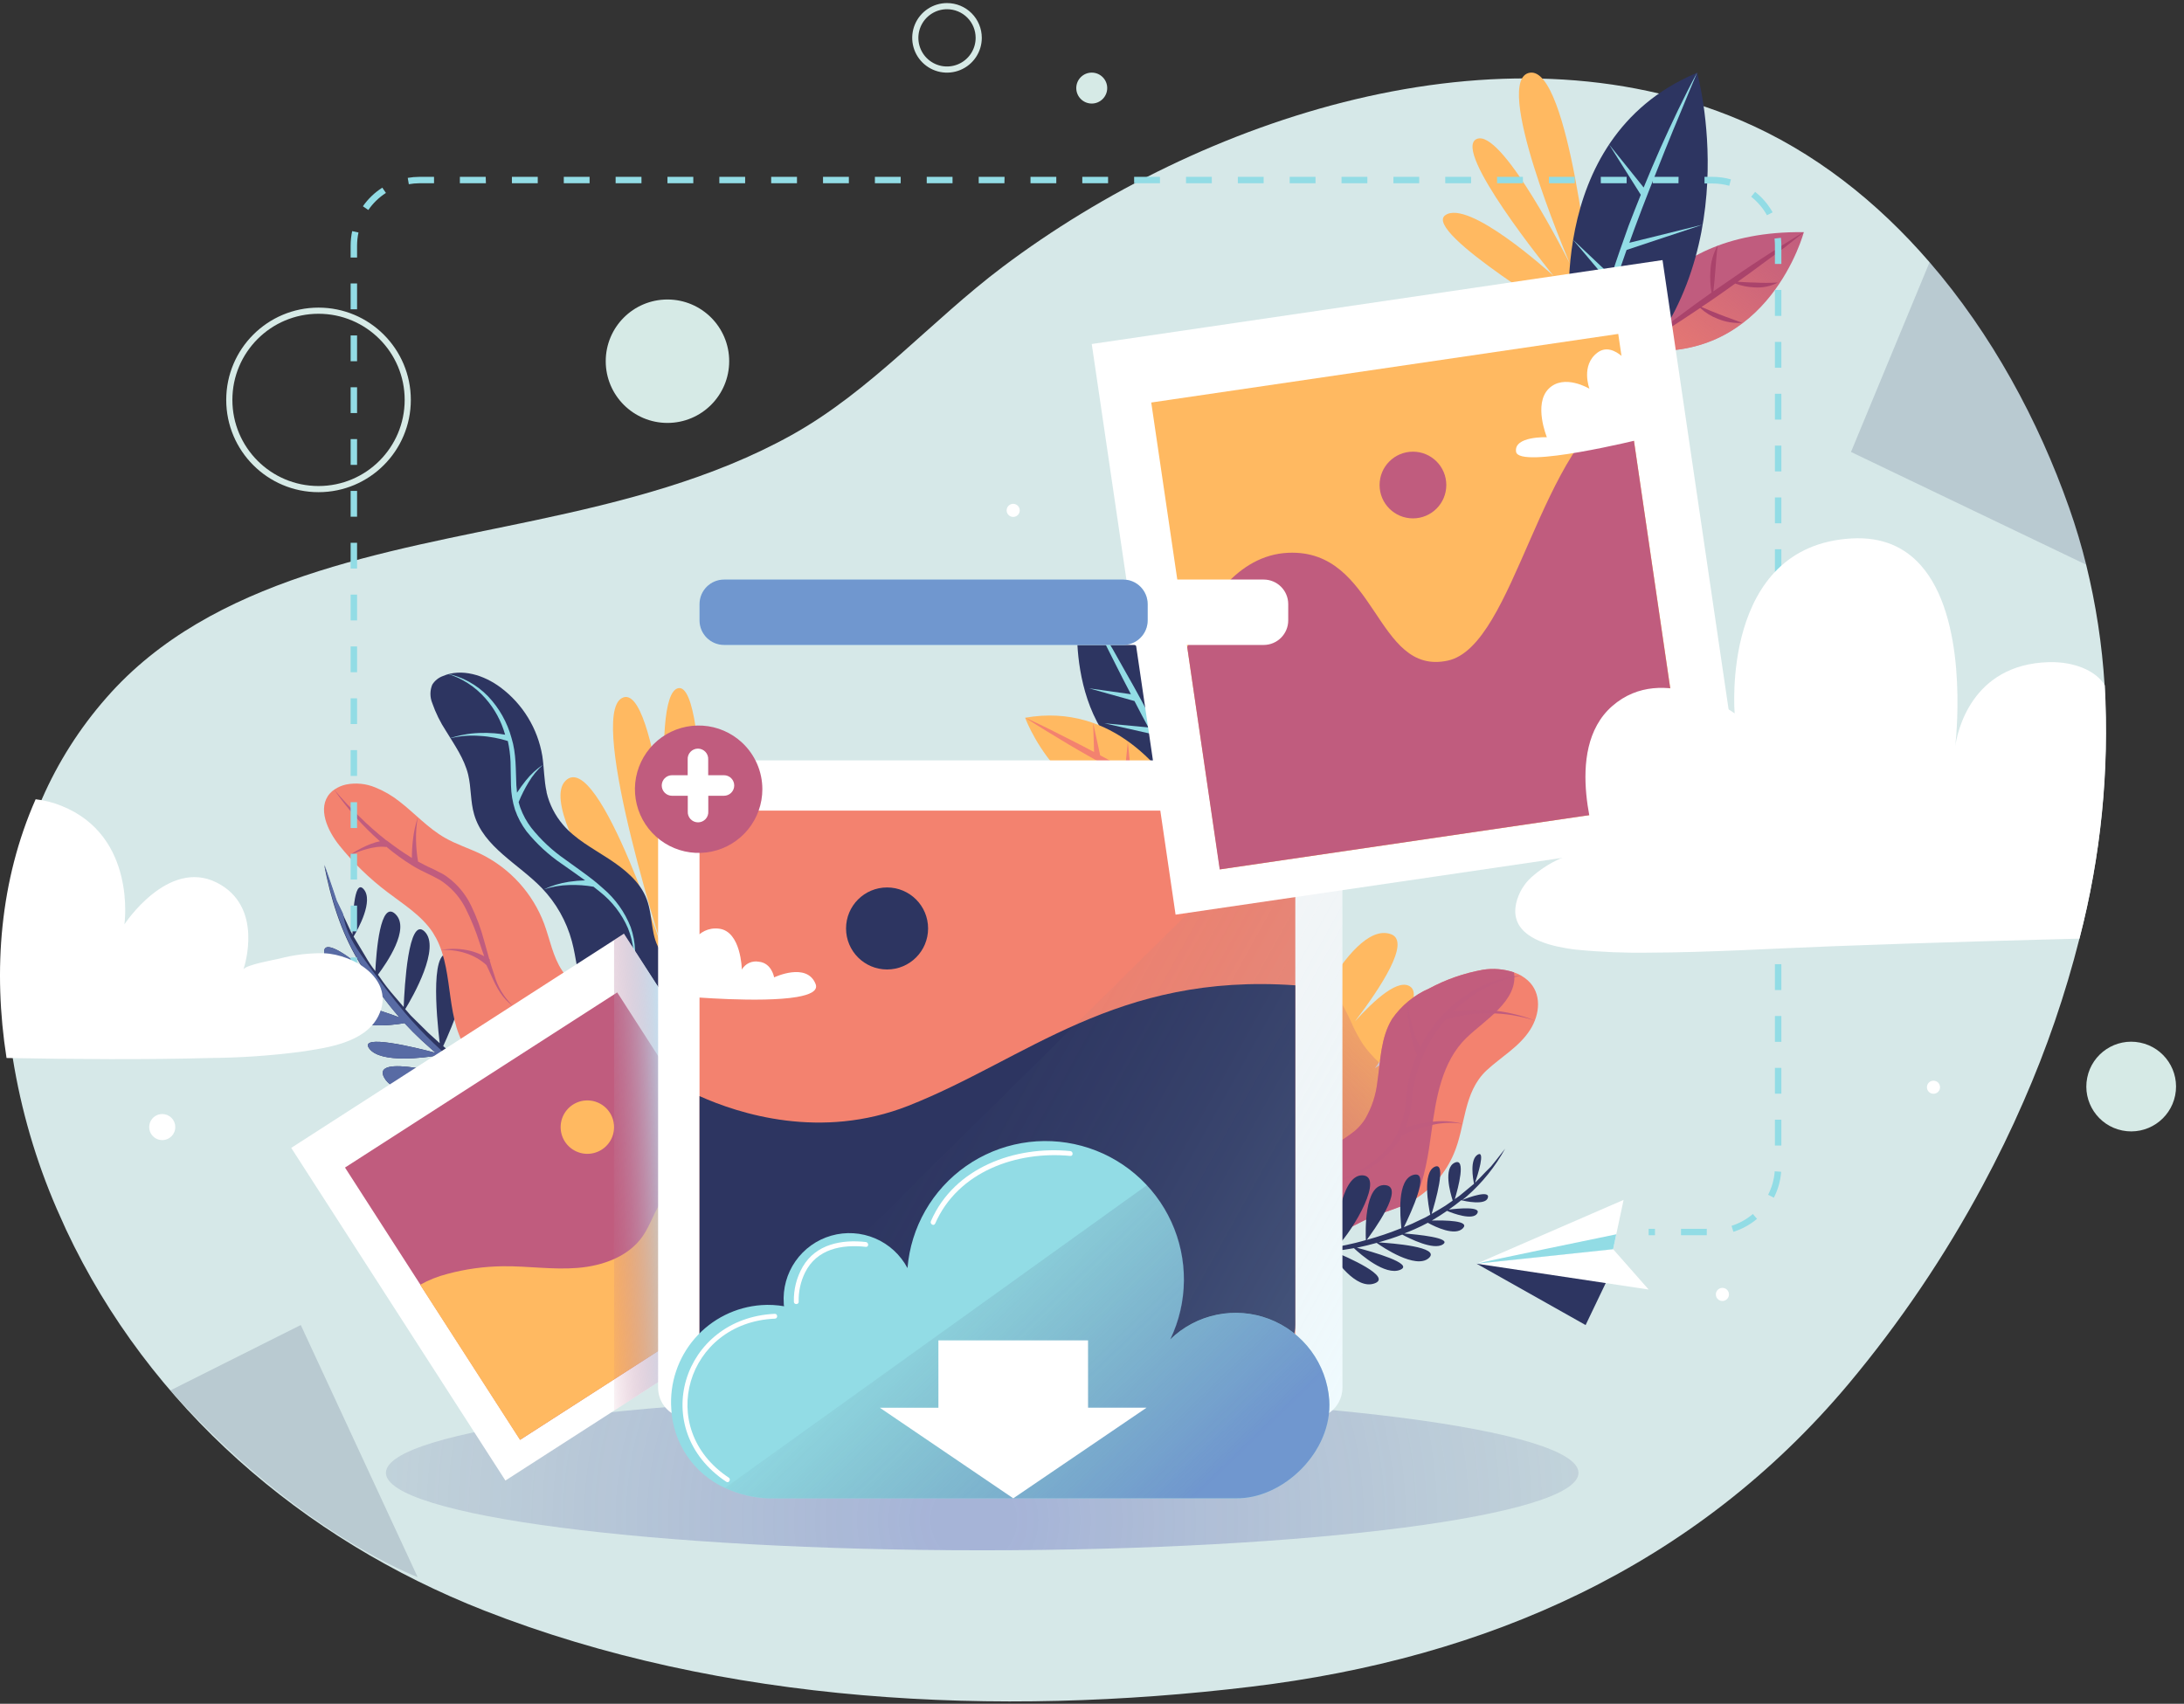 <svg width="355" height="277" viewBox="0 0 355 277" fill="none" xmlns="http://www.w3.org/2000/svg">
<rect x="0" y="0" width="355" height="277" fill="#333333" stroke="none"/>
<g style="mix-blend-mode:multiply">
<path d="M338.004 152.607C335.71 161.676 332.668 170.54 328.908 179.106C326.89 183.748 324.668 188.304 322.287 192.733C316.138 204.199 308.833 215.006 300.486 224.986C275.572 254.684 241.688 269.621 203.358 274.231C162.27 279.189 117.533 277.077 78.692 261.841C49.166 250.247 24.307 228.808 10.75 199.945C10.23 198.818 9.718 197.675 9.221 196.532C5.822 188.69 3.421 180.452 2.072 172.012C-0.158 157.691 1.008 143.101 6.801 129.947C9.422 123.935 12.961 118.367 17.292 113.442C34.364 93.903 62.865 89.718 86.857 84.618C101.21 81.568 115.799 77.903 128.702 70.715C141.604 63.526 151.283 52.2 162.972 43.396C195.216 19.128 243.816 2.9 282.902 19.546C294.874 24.638 305.144 32.787 313.641 42.632C323.738 54.313 331.344 68.382 336.325 82.545C337.407 85.614 338.335 88.717 339.107 91.854C340.687 98.272 341.687 104.819 342.094 111.417V111.464C342.865 125.307 341.485 139.186 338.004 152.607Z" fill="#D6E8E8"/>
</g>
<path d="M177.459 16.835C178.847 16.835 179.973 15.709 179.973 14.32C179.973 12.932 178.847 11.806 177.459 11.806C176.07 11.806 174.944 12.932 174.944 14.32C174.944 15.709 176.07 16.835 177.459 16.835Z" fill="#D6EAE6"/>
<path d="M108.493 68.76C114.034 68.76 118.526 64.268 118.526 58.726C118.526 53.185 114.034 48.693 108.493 48.693C102.951 48.693 98.459 53.185 98.459 58.726C98.459 64.268 102.951 68.76 108.493 68.76Z" fill="#D6EAE6"/>
<path d="M353.563 178.092C354.357 174.145 351.8 170.301 347.852 169.507C343.905 168.714 340.061 171.27 339.268 175.218C338.474 179.165 341.03 183.009 344.978 183.803C348.925 184.596 352.769 182.04 353.563 178.092Z" fill="#D6EAE6"/>
<path d="M51.775 79.519C59.785 79.519 66.278 73.026 66.278 65.016C66.278 57.007 59.785 50.514 51.775 50.514C43.766 50.514 37.273 57.007 37.273 65.016C37.273 73.026 43.766 79.519 51.775 79.519Z" stroke="#D6EAE6" stroke-miterlimit="10"/>
<path d="M159.086 6.147C159.088 7.167 158.787 8.165 158.221 9.014C157.655 9.863 156.85 10.524 155.908 10.915C154.966 11.307 153.929 11.409 152.928 11.211C151.927 11.012 151.008 10.521 150.287 9.8C149.565 9.078 149.074 8.159 148.876 7.158C148.677 6.158 148.78 5.121 149.171 4.178C149.562 3.236 150.224 2.431 151.073 1.865C151.922 1.3 152.919 0.998 153.939 1C155.304 1 156.614 1.542 157.579 2.507C158.544 3.473 159.086 4.782 159.086 6.147V6.147Z" stroke="#D6EAE6" stroke-miterlimit="10"/>
<path d="M315.344 176.757C315.345 176.968 315.284 177.174 315.168 177.35C315.052 177.526 314.886 177.664 314.692 177.746C314.498 177.827 314.284 177.849 314.077 177.809C313.87 177.769 313.68 177.668 313.53 177.52C313.38 177.371 313.278 177.182 313.236 176.975C313.195 176.769 313.215 176.554 313.296 176.359C313.376 176.164 313.512 175.998 313.688 175.881C313.863 175.763 314.069 175.701 314.279 175.701C314.56 175.701 314.83 175.812 315.029 176.01C315.228 176.207 315.341 176.476 315.344 176.757Z" fill="white"/>
<path d="M281.034 210.443C281.035 210.654 280.974 210.861 280.858 211.037C280.742 211.213 280.577 211.35 280.382 211.432C280.188 211.514 279.974 211.536 279.767 211.496C279.56 211.456 279.37 211.355 279.22 211.206C279.07 211.058 278.968 210.868 278.927 210.662C278.885 210.455 278.905 210.241 278.986 210.046C279.066 209.851 279.202 209.684 279.378 209.567C279.553 209.45 279.759 209.387 279.97 209.387C280.109 209.386 280.247 209.413 280.376 209.465C280.505 209.518 280.623 209.596 280.721 209.694C280.82 209.792 280.899 209.909 280.952 210.037C281.006 210.166 281.034 210.304 281.034 210.443Z" fill="white"/>
<path d="M28.492 183.251C28.491 183.67 28.365 184.079 28.131 184.427C27.897 184.775 27.565 185.045 27.178 185.204C26.79 185.364 26.364 185.404 25.953 185.322C25.543 185.239 25.166 185.037 24.87 184.74C24.574 184.443 24.373 184.065 24.292 183.654C24.211 183.243 24.253 182.817 24.414 182.43C24.575 182.043 24.846 181.712 25.195 181.48C25.543 181.247 25.953 181.123 26.372 181.123C26.651 181.122 26.928 181.176 27.186 181.283C27.445 181.39 27.679 181.547 27.876 181.745C28.073 181.942 28.229 182.178 28.335 182.436C28.441 182.695 28.494 182.972 28.492 183.251Z" fill="white"/>
<path opacity="0.36" d="M159.654 252.052C213.183 252.052 256.576 246.413 256.576 239.457C256.576 232.501 213.183 226.862 159.654 226.862C106.125 226.862 62.731 232.501 62.731 239.457C62.731 246.413 106.125 252.052 159.654 252.052Z" fill="url(#paint0_radial_278_1864)"/>
<path opacity="0.17" d="M27.704 226.05L48.89 215.425L67.885 256.41C67.885 256.41 48.472 249.214 27.704 226.05Z" fill="#2D3561"/>
<path opacity="0.17" d="M339.123 91.822L300.872 73.481L313.657 42.6C323.753 54.281 331.359 68.35 336.341 82.514C337.423 85.582 338.35 88.685 339.123 91.822Z" fill="#2D3561"/>
<path d="M228.572 173.58C229.416 174.368 229.479 175.511 229.014 176.859C226.649 183.495 211.106 195.082 211.106 195.082L212.958 165.643C213.804 163.843 214.743 162.088 215.772 160.386C218.421 155.956 222.527 150.549 226.129 151.897C229.345 153.103 224.426 160.567 220.225 166.084C223.449 162.506 227.414 158.928 229.313 160.473C231.079 161.899 227.847 167.487 224.151 172.737C223.93 173.06 223.709 173.375 223.481 173.69C223.808 173.454 224.156 173.248 224.521 173.076C225.159 172.705 225.9 172.554 226.632 172.645C227.363 172.737 228.045 173.065 228.572 173.58Z" fill="#FFB961"/>
<path d="M229.014 176.859C226.649 183.496 211.106 195.082 211.106 195.082L212.958 165.643C213.804 163.843 214.743 162.088 215.772 160.386C217.711 161.923 218.72 164.256 219.808 166.542C219.808 166.542 219.808 166.542 219.808 166.581C220.293 167.659 220.857 168.7 221.494 169.695C222.258 170.795 223.141 171.807 224.127 172.713C224.245 172.832 224.371 172.942 224.497 173.052C225.286 173.801 226.176 174.51 227.035 175.212C227.721 175.748 228.367 176.292 229.014 176.859Z" fill="url(#paint1_linear_278_1864)"/>
<path d="M52.682 154.687C52.579 156.902 58.199 157.588 59.247 157.682C59.972 158.872 60.753 160.047 61.612 161.166C59.35 160.047 53.549 157.391 54.037 159.629C54.526 161.868 60.201 161.765 61.919 161.639C62.865 162.947 63.866 164.201 64.93 165.414C61.612 164.161 55.054 161.986 56.362 164.674C57.671 167.361 63.409 166.762 65.75 166.344C66.632 167.298 67.547 168.228 68.508 169.119C69.296 169.82 70.029 170.498 70.81 171.176C67.594 170.309 58.199 168.023 60.027 170.482C61.856 172.942 69.155 171.956 71.275 171.578C72.985 173.02 74.774 174.384 76.611 175.669C73.308 174.739 60.217 171.215 62.463 175.227C64.788 179.389 75.224 176.528 77.06 176.015C78.573 177.056 80.102 178.057 81.679 178.971C77.627 178.648 65.474 177.883 68.689 180.76C71.905 183.637 80.15 180.358 82.38 179.349C84.043 180.295 85.73 181.162 87.433 181.982C83.358 182.195 69.864 183.196 74.033 186.522C78.203 189.848 86.156 183.897 88.103 182.289C88.528 182.494 88.946 182.676 89.371 182.865C91.806 183.967 94.316 184.894 96.883 185.639C94.376 184.536 91.886 183.377 89.513 182.045C88.796 181.667 88.11 181.257 87.417 180.871C88.268 177.797 92.343 162.08 86.81 160.094C80.977 157.998 83.98 174.51 86.849 180.587C85.36 179.736 83.909 178.877 82.483 177.939C81.695 177.411 80.843 176.827 80.039 176.276C80.725 174.589 85.557 162.088 80.039 160.583C74.522 159.077 79.07 173.785 79.819 176.149C77.113 174.275 74.516 172.249 72.039 170.08C73.356 167.148 77.612 158.076 73.679 155.412C69.746 152.748 70.96 165.257 71.472 169.6C70.873 169.056 70.25 168.512 69.651 167.952L66.766 165.099L65.868 164.067C67.113 162.033 71.669 154.057 69.021 151.456C66.372 148.855 65.75 160.504 65.616 163.72L64.15 162.009C63.258 160.993 62.431 159.922 61.675 158.802C61.588 158.683 61.501 158.573 61.43 158.463C62.802 156.634 66.743 150.991 64.276 148.618C61.809 146.246 61.17 154.719 61.005 157.887C60.401 157.122 59.858 156.31 59.381 155.46L57.474 152.268C58.215 151.03 60.76 146.451 59.113 144.567C57.466 142.683 57.308 149.777 57.292 151.944C56.725 150.865 56.252 149.737 55.716 148.618L55.566 148.271L54.676 146.435L54.029 144.496C53.596 143.196 53.139 141.919 52.689 140.618C53.73 145.97 55.346 151.369 58.207 156.145C58.451 156.603 58.758 157.036 58.995 157.485C57.742 156.327 52.776 152.401 52.682 154.687Z" fill="#2D3561"/>
<path d="M52.682 154.688C52.579 156.902 58.199 157.588 59.247 157.683C59.972 158.873 60.753 160.047 61.612 161.167C59.35 160.047 53.549 157.391 54.037 159.63C54.526 161.868 60.201 161.766 61.919 161.639C62.865 162.948 63.866 164.201 64.93 165.415C61.612 164.162 55.054 161.986 56.362 164.674C57.671 167.362 63.409 166.763 65.75 166.345C66.632 167.299 67.547 168.229 68.508 169.119C69.296 169.821 70.029 170.499 70.81 171.176C67.594 170.309 58.199 168.024 60.027 170.483C61.856 172.942 69.155 171.957 71.275 171.578C72.985 173.021 74.774 174.384 76.611 175.669C73.308 174.739 60.217 171.216 62.463 175.228C64.788 179.389 75.224 176.528 77.06 176.016C78.573 177.056 80.102 178.057 81.679 178.972C77.627 178.648 65.474 177.884 68.689 180.761C71.905 183.638 80.15 180.359 82.38 179.35C84.043 180.296 85.73 181.163 87.433 181.982C83.358 182.195 69.864 183.196 74.033 186.522C78.203 189.848 86.156 183.898 88.103 182.29C88.528 182.495 88.946 182.676 89.371 182.865C88.775 182.129 87.994 181.564 87.109 181.226C78.959 177.221 71.716 171.587 65.828 164.674C63.724 162.183 61.817 159.567 59.901 156.942C58.254 154.688 56.567 152.347 55.96 149.612C55.889 149.289 55.842 148.958 55.787 148.627L55.637 148.28L54.747 146.443L54.1 144.504C53.667 143.204 53.21 141.927 52.76 140.626C53.801 145.978 55.417 151.377 58.278 156.154C58.522 156.611 58.829 157.044 59.066 157.494C57.742 156.327 52.776 152.402 52.682 154.688Z" fill="url(#paint2_linear_278_1864)"/>
<path d="M111.078 164.8C111.078 164.8 86.431 132.587 91.894 126.967C97.356 121.347 108.524 156.965 108.524 156.965C108.524 156.965 95.338 116.579 101.092 113.489C106.845 110.4 109.762 149.296 109.762 149.296C109.762 149.296 105.253 112.756 110.282 111.881C115.311 111.006 114.948 153.868 111.078 164.8Z" fill="#FFB961"/>
<path d="M118.416 161.765C118.281 162.922 117.867 164.028 117.21 164.989C116.524 165.842 115.657 166.531 114.672 167.007C108.603 170.16 100.658 168.055 96.016 163.066C95.738 162.788 95.475 162.496 95.228 162.191C95.078 161.876 94.952 161.561 94.826 161.237C93.84 158.613 93.683 155.72 92.958 153.04C92.082 149.784 90.399 146.802 88.063 144.37C84.248 140.429 78.605 137.71 77.076 132.429C76.453 130.333 76.611 128.079 76.098 125.943C75.468 123.365 73.907 121.15 72.496 118.849C71.565 117.431 70.813 115.904 70.258 114.301C69.868 113.346 69.868 112.277 70.258 111.322C70.658 110.675 71.263 110.181 71.976 109.919C75.042 108.595 78.676 109.769 81.348 111.755C84.966 114.452 87.403 118.442 88.15 122.892C88.449 124.847 88.418 126.833 88.851 128.772V128.851C89.309 130.779 90.22 132.57 91.507 134.077C93.517 136.441 96.307 137.899 98.893 139.594C101.478 141.288 104.055 143.314 105.127 146.215C106.199 149.115 105.703 152.386 107.492 154.782C108.674 156.359 110.644 157.186 112.418 158.045C114.565 159.029 116.581 160.278 118.416 161.765Z" fill="#2D3561"/>
<path d="M118.416 161.766C118.281 162.922 117.867 164.028 117.21 164.989C116.524 165.842 115.657 166.531 114.672 167.007C108.603 170.16 100.658 168.055 96.016 163.066C95.738 162.788 95.475 162.496 95.228 162.191C95.078 161.876 94.952 161.561 94.826 161.238C93.84 158.613 93.683 155.72 92.958 153.04C92.082 149.784 90.399 146.802 88.063 144.37C84.248 140.43 78.605 137.71 77.076 132.43C76.453 130.333 76.611 128.079 76.098 125.943C75.468 123.365 73.907 121.151 72.496 118.849C73.284 118.928 73.986 119.07 74.538 119.18C80.228 120.37 84.272 124.973 88.828 128.757V128.835C89.286 130.763 90.196 132.555 91.484 134.061C93.493 136.426 96.284 137.884 98.869 139.578C101.454 141.273 104.032 143.299 105.103 146.199C106.175 149.1 105.679 152.371 107.468 154.767C108.65 156.343 110.621 157.171 112.394 158.03C114.551 159.016 116.574 160.271 118.416 161.766Z" fill="url(#paint3_linear_278_1864)"/>
<path d="M102.518 150.739C101.563 148.297 100.017 146.13 98.018 144.433C97.616 144.071 96.67 143.259 96.56 143.188C95.031 141.966 93.407 140.879 91.87 139.736C89.787 138.299 87.928 136.562 86.353 134.581C85.607 133.6 85.012 132.514 84.587 131.357C84.477 131.042 84.382 130.727 84.303 130.404C84.754 129.29 85.295 128.214 85.919 127.188C86.553 126.112 87.351 125.141 88.284 124.311C87.226 125.02 86.282 125.887 85.486 126.88C84.969 127.523 84.485 128.191 84.035 128.882C84.035 128.496 83.957 128.094 83.933 127.708C83.815 125.209 83.933 122.514 83.145 119.984C82.452 117.44 81.138 115.108 79.322 113.198C77.501 111.322 75.159 110.034 72.599 109.501C75.042 110.222 77.23 111.625 78.904 113.544C80.402 115.246 81.496 117.264 82.104 119.448C81.521 119.345 80.954 119.267 80.37 119.219C79.531 119.152 78.689 119.137 77.848 119.172C77.009 119.203 76.174 119.298 75.35 119.456C74.53 119.604 73.724 119.818 72.938 120.094C73.791 119.874 74.661 119.724 75.539 119.645C76.357 119.582 77.179 119.582 77.998 119.645C78.813 119.689 79.624 119.789 80.425 119.944C81.143 120.077 81.851 120.256 82.546 120.48C82.791 121.59 82.939 122.719 82.987 123.854L83.058 127.7C83.088 129.038 83.308 130.365 83.712 131.641C84.151 132.905 84.784 134.094 85.588 135.164C87.232 137.208 89.171 138.996 91.342 140.469C92.603 141.367 93.872 142.234 95.102 143.133C94.225 143.157 93.352 143.234 92.485 143.361C91.056 143.572 89.667 143.994 88.362 144.615C89.708 144.164 91.114 143.919 92.532 143.889C93.852 143.846 95.172 143.938 96.473 144.165C96.828 144.441 97.182 144.717 97.521 145.001C99.508 146.565 101.073 148.599 102.077 150.92C103.032 153.293 103.27 155.893 102.763 158.4C103.467 155.881 103.381 153.207 102.518 150.739Z" fill="#92DCE5"/>
<path d="M248.734 167.401C246.976 170.183 244.005 171.83 241.64 174.022C237.802 177.616 238.259 183.094 236.281 187.657C234.979 190.687 232.778 193.243 229.975 194.979C229.551 195.238 229.115 195.474 228.667 195.689C226.862 196.556 224.899 197.068 223.047 197.825C218.894 199.519 215 202.688 210.389 203.003C206.59 203.255 203.027 200.426 203.689 196.367C204.533 191.243 209.68 189.273 213.881 187.413C216.154 186.551 218.281 185.344 220.186 183.834C220.851 183.282 221.43 182.634 221.904 181.911C222.988 180.048 223.665 177.977 223.891 175.834C224.395 172.429 224.419 168.741 226.255 165.698C227.761 163.505 229.853 161.779 232.293 160.717C235.029 159.244 237.982 158.215 241.041 157.667C242.735 157.399 244.469 157.545 246.094 158.092C246.917 158.368 247.676 158.808 248.324 159.385C250.681 161.505 250.303 164.934 248.734 167.401Z" fill="#F3826F"/>
<path d="M238.369 168.725C234.373 172.587 233.404 178.538 232.671 184.047C232.166 187.752 231.583 191.645 230.038 194.979C229.614 195.238 229.178 195.474 228.73 195.689C226.925 196.556 224.962 197.068 223.11 197.825C218.957 199.519 215.063 202.688 210.452 203.003C206.653 203.255 203.09 200.426 203.752 196.367C204.596 191.243 209.743 189.273 213.944 187.413C216.217 186.551 218.344 185.344 220.249 183.834C220.891 183.277 221.449 182.629 221.904 181.911C222.988 180.048 223.665 177.977 223.891 175.834C224.395 172.429 224.419 168.741 226.255 165.698C227.761 163.505 229.853 161.779 232.293 160.717C235.029 159.244 237.982 158.215 241.041 157.667C242.735 157.399 244.469 157.545 246.094 158.092C246.827 162.68 241.278 165.903 238.369 168.725Z" fill="url(#paint4_linear_278_1864)"/>
<path d="M245.912 164.824C244.695 164.534 243.456 164.341 242.208 164.248C240.951 164.154 239.689 164.154 238.432 164.248C237.692 164.303 236.951 164.382 236.218 164.501C236.375 164.335 236.533 164.169 236.698 164.012C238.156 162.628 239.804 161.46 241.593 160.544L242.957 159.898C243.414 159.685 243.895 159.535 244.367 159.346C245.313 158.977 246.31 158.759 247.323 158.699C246.294 158.646 245.264 158.777 244.281 159.086C243.792 159.235 243.295 159.354 242.807 159.527L241.372 160.087C239.482 160.934 237.727 162.055 236.162 163.413C235.661 163.851 235.183 164.314 234.728 164.8H234.649V164.839C233.126 166.455 231.846 168.285 230.85 170.27C230.677 169.931 230.511 169.576 230.361 169.23C230.086 168.57 229.847 167.897 229.644 167.212C229.243 165.831 228.948 164.421 228.761 162.995C228.78 164.456 228.91 165.913 229.148 167.354C229.269 168.082 229.43 168.803 229.628 169.513C229.813 170.167 230.05 170.805 230.338 171.421C230.007 172.209 229.707 172.958 229.455 173.746C229.321 174.25 229.171 174.747 229.053 175.259L228.769 176.788L228.588 178.365C228.541 178.877 228.509 179.366 228.43 179.854C228.193 181.809 227.54 183.69 226.515 185.372C225.394 187.022 223.952 188.429 222.275 189.51C220.592 190.641 218.762 191.534 216.836 192.166C220.777 191.259 224.671 189.242 227.185 185.813C227.456 185.425 227.701 185.02 227.918 184.599C229.426 183.865 231.013 183.305 232.647 182.928C234.316 182.52 236.049 182.445 237.747 182.708C236.054 182.269 234.292 182.167 232.56 182.408C231.691 182.518 230.828 182.676 229.975 182.881C229.471 183.007 228.974 183.149 228.478 183.307C228.889 182.227 229.182 181.107 229.353 179.965C229.439 179.452 229.487 178.924 229.542 178.388L229.731 176.907L230.03 175.448C230.149 174.968 230.298 174.495 230.432 174.014C231.351 170.976 232.901 168.167 234.98 165.769C236.124 165.404 237.298 165.14 238.488 164.981C239.704 164.811 240.932 164.734 242.16 164.753C243.393 164.754 244.624 164.854 245.841 165.052C247.065 165.254 248.274 165.538 249.459 165.903C248.304 165.458 247.119 165.097 245.912 164.824Z" fill="#C05C7E"/>
<path d="M99.815 164.65C98.018 169.781 93.178 173.439 87.992 174.991C86.454 175.446 84.865 175.711 83.263 175.779C82.058 175.317 80.888 174.766 79.763 174.132C78.472 173.398 77.323 172.437 76.374 171.295C72.244 166.195 73.923 158.345 70.928 152.599C70.739 152.252 70.549 151.929 70.344 151.598C68.516 148.824 65.568 147.027 62.928 145.009C60.051 142.828 57.451 140.302 55.188 137.49C53.225 135.054 51.546 131.381 53.611 129.009C53.841 128.749 54.106 128.524 54.4 128.339C54.962 127.961 55.59 127.694 56.252 127.551C57.84 127.235 59.485 127.397 60.981 128.016C62.399 128.582 63.726 129.352 64.922 130.301C67.42 132.232 69.564 134.636 72.291 136.197C74.183 137.293 76.303 137.939 78.266 138.9C82.957 141.237 86.591 145.26 88.441 150.164C89.395 152.741 89.86 155.547 91.389 157.825C93.399 160.922 96.898 162.475 99.815 164.65Z" fill="#F3826F"/>
<path d="M99.815 164.65C98.018 169.781 93.178 173.439 87.992 174.991C86.454 175.446 84.866 175.711 83.263 175.779C82.058 175.317 80.888 174.766 79.764 174.132C78.472 173.398 77.324 172.437 76.374 171.295C72.244 166.195 73.923 158.345 70.928 152.599C70.928 152.118 70.928 151.63 70.928 151.149C70.815 148.722 70.117 146.359 68.895 144.26C67.689 142.282 65.947 140.713 64.457 138.94C62.093 136.079 59.901 131.846 61.005 128.023C62.423 128.589 63.75 129.36 64.946 130.309C67.444 132.24 69.588 134.644 72.315 136.205C74.207 137.3 76.327 137.947 78.29 138.908C82.981 141.245 86.615 145.268 88.465 150.171C89.419 152.749 89.884 155.555 91.413 157.832C93.399 160.922 96.899 162.475 99.815 164.65Z" fill="url(#paint5_linear_278_1864)"/>
<path d="M80.347 158.518C80.063 157.73 79.826 156.942 79.598 156.153L79.685 156.051L79.535 155.956C79.243 154.94 78.975 153.915 78.676 152.89C78.165 150.963 77.471 149.089 76.603 147.294C75.724 145.435 74.397 143.824 72.741 142.605C72.334 142.293 71.892 142.028 71.424 141.816C70.967 141.572 70.51 141.336 70.085 141.146C69.352 140.831 68.658 140.453 67.956 140.075C67.758 138.942 67.648 137.796 67.625 136.646C67.591 135.397 67.684 134.148 67.901 132.918C67.511 134.12 67.247 135.358 67.113 136.614C67.001 137.569 66.949 138.53 66.955 139.491C65.544 138.62 64.181 137.672 62.873 136.654H62.825L62.707 136.559C61.176 135.349 59.715 134.051 58.333 132.674C56.922 131.318 55.59 129.875 54.313 128.378C56.441 131.474 58.943 134.296 61.761 136.78L61.084 136.938C60.545 137.097 60.018 137.294 59.507 137.529C58.483 137.992 57.505 138.549 56.583 139.192C57.577 138.708 58.614 138.318 59.681 138.025C60.198 137.882 60.724 137.777 61.257 137.71C61.759 137.647 62.268 137.647 62.77 137.71V137.647C64.109 138.77 65.526 139.798 67.011 140.721C67.869 141.236 68.756 141.701 69.667 142.116C70.132 142.329 70.55 142.549 70.951 142.77C71.374 142.97 71.773 143.216 72.142 143.503C73.67 144.623 74.903 146.097 75.736 147.799C76.598 149.533 77.328 151.33 77.919 153.174C78.179 153.962 78.424 154.703 78.707 155.476C78.43 155.313 78.14 155.173 77.84 155.058C77.19 154.782 76.51 154.581 75.815 154.459C74.453 154.203 73.055 154.203 71.692 154.459C73.045 154.382 74.399 154.556 75.689 154.971C76.317 155.167 76.922 155.432 77.493 155.759C78.061 156.082 78.589 156.468 79.07 156.91C79.07 156.91 79.645 158.108 79.921 158.754C80.709 160.552 81.702 162.404 83.358 163.523C81.924 162.154 80.884 160.426 80.347 158.518Z" fill="#C05C7E"/>
<path d="M241.845 194.743C241.467 196.02 238.109 195.287 237.518 195.137C236.864 195.673 236.194 196.178 235.5 196.658C237.014 196.469 240.844 196.115 240.119 197.289C239.394 198.463 236.178 197.289 235.209 196.863C234.421 197.415 233.593 197.927 232.742 198.44C234.878 198.384 239.047 198.44 237.77 199.717C236.493 200.993 233.341 199.504 232.088 198.802C231.394 199.173 230.692 199.519 229.967 199.835C229.4 200.087 228.824 200.316 228.249 200.544C230.251 200.694 236.068 201.246 234.555 202.302C233.041 203.358 229.037 201.324 227.934 200.725C226.673 201.206 225.388 201.624 224.087 201.994C226.153 202.12 234.334 202.72 232.229 204.556C230.125 206.392 224.702 202.759 223.772 202.073C222.7 202.373 221.628 202.633 220.549 202.861C222.913 203.476 230.007 205.462 227.587 206.455C225.167 207.449 221.148 203.949 220.076 202.932C218.941 203.137 217.806 203.295 216.679 203.421C218.956 204.359 226.436 207.614 223.394 208.67C220.351 209.726 217.01 204.729 216.221 203.468L215.386 203.539C213.782 203.682 212.17 203.711 210.562 203.626C212.21 203.5 213.857 203.326 215.473 203.043C215.953 202.972 216.426 202.877 216.899 202.798C217.025 200.875 217.829 191.117 221.376 191.086C225.112 191.086 220.115 199.858 217.285 202.719C218.302 202.53 219.295 202.333 220.296 202.081C220.872 201.947 221.447 201.774 222.015 201.616C221.967 200.528 221.684 192.449 225.12 192.678C228.556 192.907 223.047 200.394 222.156 201.585C224.069 201.061 225.948 200.425 227.784 199.677C227.619 197.746 226.996 191.732 229.77 191.007C232.545 190.282 229.36 197.155 228.194 199.519L229.557 198.944L231.772 197.888L232.482 197.486C232.182 196.075 231.173 190.629 233.207 189.699C235.24 188.769 233.27 195.5 232.702 197.36L233.877 196.674C234.587 196.273 235.271 195.828 235.926 195.342C235.997 195.287 236.068 195.248 236.131 195.192C235.713 193.884 234.594 189.888 236.47 189.029C238.346 188.17 237.029 193.119 236.47 194.956C236.964 194.638 237.433 194.282 237.873 193.892L239.599 192.457C239.418 191.606 238.882 188.516 240.19 187.728C241.498 186.94 240.19 191.054 239.764 192.292C240.3 191.787 240.789 191.244 241.301 190.715C241.358 190.664 241.411 190.609 241.459 190.55L242.334 189.675L243.122 188.706C243.627 188.051 244.139 187.413 244.651 186.759C243.041 189.685 240.931 192.307 238.417 194.507C238.188 194.712 237.928 194.901 237.684 195.106C238.692 194.664 242.263 193.419 241.845 194.743Z" fill="#2D3561"/>
<path d="M241.846 194.743C241.467 196.02 238.11 195.287 237.518 195.137C236.864 195.673 236.194 196.177 235.501 196.658C237.014 196.469 240.845 196.114 240.119 197.289C239.394 198.463 236.178 197.289 235.209 196.863C234.421 197.415 233.593 197.927 232.742 198.439C234.878 198.384 239.047 198.439 237.771 199.716C236.494 200.993 233.341 199.503 232.088 198.802C231.394 199.172 230.693 199.519 229.968 199.834C229.4 200.087 228.825 200.315 228.249 200.544C230.251 200.694 236.068 201.245 234.555 202.301C233.042 203.358 229.038 201.324 227.934 200.725C226.673 201.206 225.388 201.624 224.088 201.994C226.153 202.12 234.334 202.719 232.23 204.556C230.125 206.392 224.703 202.759 223.773 202.073C222.701 202.372 221.629 202.633 220.549 202.861C222.913 203.476 230.007 205.462 227.587 206.455C225.168 207.448 221.148 203.949 220.076 202.932C218.941 203.137 217.806 203.295 216.679 203.421C218.957 204.359 226.437 207.614 223.394 208.67C220.352 209.726 217.01 204.729 216.222 203.468L215.386 203.539C215.861 203.244 216.404 203.078 216.963 203.058C222.413 202.373 227.663 200.572 232.387 197.769C234.082 196.776 235.682 195.665 237.298 194.554C238.752 193.69 240.013 192.537 241.002 191.164C241.105 190.991 241.207 190.818 241.294 190.636C241.35 190.585 241.403 190.53 241.451 190.471L242.326 189.596L243.114 188.626C243.619 187.972 244.131 187.334 244.644 186.68C243.033 189.606 240.923 192.228 238.409 194.428C238.18 194.632 237.92 194.822 237.676 195.027C238.693 194.664 242.263 193.419 241.846 194.743Z" fill="url(#paint6_linear_278_1864)"/>
<path d="M258.649 47.132L257.711 49.016L255.97 52.508C255.97 52.508 231.173 37.674 234.917 34.994C238.661 32.315 251.698 44.114 252.517 44.847C251.642 43.767 235.965 24.425 240.017 22.604C240.154 22.543 240.3 22.505 240.45 22.494C244.738 22.163 254.574 41.67 255.181 42.876C254.527 41.339 242.452 12.815 248.671 11.822C255.071 10.805 258.649 47.132 258.649 47.132Z" fill="#FFB961"/>
<path d="M258.649 47.132L257.711 49.016C257.155 48.933 256.619 48.743 256.135 48.456C254.606 47.396 253.505 45.826 253.03 44.027C252.454 42.277 252.186 40.441 251.571 38.707C249.995 34.198 246.22 30.825 243.122 27.207C241.856 25.879 240.948 24.252 240.482 22.478C244.769 22.147 254.606 41.654 255.213 42.86C254.559 41.323 242.484 12.799 248.702 11.806C255.071 10.805 258.649 47.132 258.649 47.132Z" fill="url(#paint7_linear_278_1864)"/>
<path d="M293.203 37.745C293.203 37.745 287.56 58.955 266.689 56.913C265.68 56.811 264.655 56.661 263.575 56.449C263.575 56.449 267.595 37.438 293.156 37.745H293.203Z" fill="#C05C7E"/>
<path d="M293.203 37.745C293.203 37.745 287.56 58.955 266.689 56.913L266.24 56.251L293.156 37.745H293.203Z" fill="url(#paint8_linear_278_1864)"/>
<path d="M290.043 40.267C291.091 39.423 292.171 38.612 293.195 37.745C292.021 38.415 290.894 39.148 289.743 39.849L286.346 42.04C284.092 43.506 281.877 45.035 279.662 46.572L278.504 47.361C278.638 46.265 278.724 45.193 278.811 44.113C278.914 42.71 279.016 41.339 279.205 39.904C278.483 41.174 278.077 42.599 278.023 44.058C277.941 45.23 278.002 46.408 278.204 47.565C276.502 48.779 274.791 49.993 273.12 51.262C270.961 52.838 268.817 54.493 266.736 56.22C269.101 54.848 271.331 53.39 273.578 51.916C274.515 51.309 275.438 50.687 276.36 50.064C277.202 50.843 278.187 51.45 279.26 51.853C280.51 52.358 281.856 52.576 283.201 52.492C281.94 51.995 280.718 51.601 279.513 51.12C278.527 50.75 277.558 50.332 276.565 49.906C277.794 49.118 279.016 48.235 280.238 47.392L282.05 46.099C283.042 46.464 284.084 46.674 285.14 46.722C286.474 46.828 287.81 46.555 288.994 45.934C287.721 46.005 286.445 46.005 285.172 45.934C284.273 45.934 283.367 45.847 282.445 45.816C283.903 44.783 285.353 43.735 286.78 42.663L290.043 40.267Z" fill="#AA436B"/>
<path d="M263.221 62.589C261.4 64.307 259.84 65.662 258.492 66.719C244.163 78.021 255.386 54.455 255.386 54.455C255.386 54.455 250.366 22.738 275.572 11.948L275.863 11.822C275.863 11.822 284.454 42.537 263.221 62.589Z" fill="#2D3561"/>
<path d="M263.221 62.589C261.4 64.307 259.839 65.662 258.492 66.719L257.609 62.983L261.108 48.622C261.108 48.622 264.837 39.471 266.232 35.097C267.477 31.211 274.113 15.455 275.572 11.948L275.863 11.822C275.863 11.822 284.454 42.537 263.221 62.589Z" fill="url(#paint9_linear_278_1864)"/>
<path d="M276.77 36.523L264.844 39.471C265.136 38.683 265.42 37.895 265.719 37.059C267.296 32.803 268.967 28.602 270.653 24.393C271.494 22.291 272.358 20.189 273.246 18.088C274.09 15.983 274.996 13.902 275.871 11.782C273.712 15.778 271.773 19.893 269.912 24.038C268.967 26.172 268.052 28.321 267.17 30.486L261.55 23.487L266.705 31.668C266.027 33.355 265.357 35.041 264.71 36.736C263.741 39.432 262.795 42.135 261.912 44.862L255.686 38.974L261.566 45.95C261.172 47.195 260.796 48.443 260.439 49.694C259.199 54.055 258.254 58.495 257.609 62.983C258.176 60.783 258.649 58.569 259.311 56.393C259.595 55.298 259.895 54.21 260.241 53.13C260.588 52.05 260.888 50.963 261.242 49.883C262.243 46.778 263.315 43.704 264.395 40.638L276.77 36.523Z" fill="#92DCE5"/>
<path d="M194.885 127.692C194.885 127.692 195.674 105.095 175.133 100.894C175.133 100.87 172.911 126.155 194.885 127.692Z" fill="#2D3561"/>
<path d="M192.923 128.481L190.858 124.24C189.478 121.411 188.02 118.62 186.562 115.83C185.104 113.04 183.583 110.313 182.006 107.562C180.503 104.794 178.839 102.115 177.025 99.539C177.813 100.871 178.475 102.321 179.177 103.724L181.297 107.941C182.122 109.596 182.965 111.238 183.827 112.867L177.025 111.913L184.403 113.978L185.632 116.343L186.665 118.266L179.524 117.596L187.248 119.346C188.194 121.111 189.155 122.877 190.148 124.626L192.474 128.733C193.262 130.089 194.05 131.46 194.893 132.8C194.263 131.334 193.577 129.891 192.923 128.481Z" fill="#92DCE5"/>
<path d="M193.23 132.413C174.078 135.566 167.071 117.856 166.653 116.744V116.689C181.1 114.151 189.51 125.808 192.237 130.514C192.891 131.673 193.23 132.413 193.23 132.413Z" fill="#FFB961"/>
<path d="M192.355 130.545L188.769 128.402C187.13 127.432 185.482 126.494 183.819 125.564L183.323 120.614L182.874 125.036L181.51 124.248L178.83 122.805L177.687 117.54L177.837 122.269C176.608 121.615 175.378 120.969 174.133 120.346C171.658 119.077 169.167 117.824 166.629 116.673C168.994 118.202 171.358 119.629 173.723 121.048C175.922 122.356 178.152 123.601 180.383 124.839L173.36 126.604L181.699 125.564C183.906 126.77 186.113 127.929 188.351 129.095L192.08 130.979C193.341 131.57 194.586 132.201 195.863 132.768C194.728 132.003 193.53 131.294 192.355 130.545Z" fill="#F3826F"/>
<path d="M193.23 132.414C174.078 135.566 167.071 117.856 166.653 116.745C167.914 117.288 169.545 118.037 171.382 118.944C174.385 120.481 186.011 127.007 192.245 130.514C192.891 131.673 193.23 132.414 193.23 132.414Z" fill="url(#paint10_linear_278_1864)"/>
<path d="M277.432 200.828H273.239V199.78H277.432V200.828ZM269.006 200.828H267.982V199.78H269.006V200.828ZM281.767 200.3L281.452 199.299C282.725 198.897 283.904 198.243 284.92 197.376L285.597 198.164C284.473 199.113 283.171 199.828 281.767 200.268V200.3ZM288.332 194.727L287.402 194.247C288.009 193.059 288.374 191.762 288.474 190.432L289.523 190.511C289.411 191.97 289.012 193.392 288.348 194.696L288.332 194.727ZM289.554 186.247H288.506V182.046H289.554V186.247ZM289.554 177.813H288.506V173.62H289.554V177.813ZM289.554 169.387H288.506V165.186H289.554V169.387ZM289.554 160.962H288.506V156.761H289.554V160.962ZM58.041 159.842H56.993V155.665H58.041V159.842ZM289.554 152.473H288.506V148.28H289.554V152.473ZM58.041 151.433H56.993V147.232H58.041V151.433ZM289.554 144.079H288.506V139.878H289.554V144.079ZM58.041 143.007H56.993V138.814H58.041V143.007ZM289.554 135.645H288.506V131.468H289.554V135.645ZM58.041 134.621H56.993V130.42H58.041V134.621ZM289.554 127.251H288.506V123.058H289.554V127.251ZM58.041 126.156H56.993V121.955H58.041V126.156ZM289.554 118.786H288.506V114.585H289.554V118.786ZM58.041 117.722H56.993V113.529H58.041V117.722ZM289.554 110.36H288.506V106.159H289.554V110.36ZM58.041 109.296H56.993V105.095H58.041V109.296ZM289.554 101.927H288.506V97.734H289.554V101.927ZM58.041 100.871H56.993V96.67H58.041V100.871ZM289.554 93.501H288.506V89.3H289.554V93.501ZM58.041 92.437H56.993V88.244H58.041V92.437ZM289.554 85.076H288.506V80.874H289.554V85.076ZM58.041 84.011H56.993V79.81H58.041V84.011ZM289.554 76.642H288.506V72.449H289.554V76.642ZM58.041 75.586H56.993V71.385H58.041V75.586ZM289.554 68.216H288.506V64.023H289.554V68.216ZM58.041 67.152H56.993V62.959H58.041V67.152ZM289.554 59.791H288.506V55.59H289.554V59.791ZM58.041 58.727H56.993V54.533H58.041V58.727ZM289.554 51.357H288.506V47.132H289.554V51.357ZM58.041 50.285H56.993V46.084H58.041V50.285ZM289.554 42.916H288.506V39.928C288.505 39.547 288.484 39.165 288.443 38.785L289.483 38.659C289.531 39.081 289.554 39.504 289.554 39.928V42.916ZM58.041 41.867H56.993V39.944C56.994 39.149 57.078 38.357 57.245 37.58L58.27 37.8C58.118 38.505 58.042 39.224 58.041 39.944V41.867ZM287.213 34.994C286.563 33.832 285.69 32.809 284.644 31.983L285.29 31.195C286.448 32.106 287.415 33.236 288.135 34.522L287.213 34.994ZM59.87 34.143L58.987 33.536C59.829 32.33 60.9 31.302 62.14 30.51L62.731 31.369C61.601 32.093 60.628 33.036 59.87 34.143ZM281.081 30.202C280.196 29.957 279.281 29.832 278.362 29.832H277.061V28.752H278.362C279.374 28.753 280.382 28.891 281.357 29.162L281.081 30.202ZM66.451 29.95L66.278 28.918C66.907 28.807 67.546 28.752 68.185 28.752H70.55V29.792H68.185C67.604 29.797 67.024 29.85 66.451 29.95ZM272.829 29.792H268.644V28.752H272.845L272.829 29.792ZM264.403 29.792H260.202V28.752H264.403V29.792ZM255.97 29.792H251.776V28.752H255.97V29.792ZM247.544 29.792H243.343V28.752H247.544V29.792ZM239.118 29.792H234.917V28.752H239.118V29.792ZM230.685 29.792H226.492V28.752H230.685V29.792ZM222.259 29.792H218.058V28.752H222.259V29.792ZM213.833 29.792H209.632V28.752H213.833V29.792ZM205.4 29.792H201.207V28.752H205.4V29.792ZM196.974 29.792H192.781V28.752H196.974V29.792ZM188.548 29.792H184.347V28.752H188.548V29.792ZM180.115 29.792H175.922V28.752H180.115V29.792ZM171.697 29.792H167.504V28.752H171.697V29.792ZM163.264 29.792H159.086V28.752H163.287L163.264 29.792ZM154.83 29.792H150.637V28.752H154.83V29.792ZM146.404 29.792H142.211V28.752H146.404V29.792ZM137.979 29.792H133.778V28.752H137.979V29.792ZM129.545 29.792H125.352V28.752H129.545V29.792ZM121.119 29.792H116.926V28.752H121.119V29.792ZM112.694 29.792H108.493V28.752H112.694V29.792ZM104.268 29.792H100.067V28.752H104.268V29.792ZM95.835 29.792H91.641V28.752H95.835V29.792ZM87.409 29.792H83.208V28.752H87.409V29.792ZM78.983 29.792H74.751V28.752H78.952L78.983 29.792Z" fill="#92DCE5"/>
<path d="M136.229 205.888L127.039 211.807L99.815 229.344L82.152 240.71L47.338 186.625L99.815 152.843L101.415 151.811L127.291 192.008L136.229 205.888Z" fill="white"/>
<path d="M128.804 205.588L110.534 217.348L84.556 234.073L68.319 208.851L56.079 189.825L100.327 161.348L128.804 205.588Z" fill="#C05C7E"/>
<path d="M112.583 191.921L110.534 217.38L84.524 234.105L68.288 208.883C69.681 208.105 71.17 207.511 72.717 207.118C75.668 206.321 78.709 205.902 81.766 205.872C85.817 205.825 89.852 206.471 93.896 206.14C97.939 205.809 102.14 204.327 104.457 201.001C105.742 199.165 106.341 196.903 107.689 195.106C108.903 193.51 110.633 192.385 112.583 191.921Z" fill="#FFB961"/>
<path d="M99.815 183.251C99.815 184.11 99.56 184.95 99.083 185.664C98.606 186.378 97.927 186.935 97.134 187.263C96.34 187.592 95.467 187.678 94.624 187.511C93.782 187.343 93.008 186.929 92.401 186.322C91.793 185.715 91.38 184.941 91.212 184.098C91.045 183.256 91.131 182.383 91.46 181.589C91.788 180.796 92.345 180.117 93.059 179.64C93.773 179.163 94.613 178.908 95.472 178.908C96.624 178.908 97.728 179.366 98.543 180.18C99.357 180.995 99.815 182.099 99.815 183.251Z" fill="#FFB961"/>
<path d="M127.291 192.008L127.039 211.807L99.815 229.344V152.843L101.415 151.811L127.291 192.008Z" fill="url(#paint11_linear_278_1864)"/>
<path d="M218.2 128.598V225.616C218.2 226.27 218.071 226.917 217.821 227.521C217.57 228.125 217.203 228.673 216.74 229.135C216.278 229.597 215.729 229.963 215.124 230.213C214.52 230.462 213.872 230.59 213.219 230.589H111.921C111.385 230.587 110.852 230.496 110.345 230.321C109.357 229.987 108.5 229.35 107.895 228.501C107.289 227.653 106.966 226.635 106.972 225.592V128.598C106.972 127.945 107.1 127.297 107.351 126.693C107.601 126.089 107.968 125.541 108.431 125.079C108.894 124.617 109.443 124.251 110.047 124.001C110.651 123.752 111.299 123.624 111.953 123.625H213.25C214.57 123.625 215.836 124.149 216.77 125.081C217.704 126.014 218.229 127.279 218.231 128.598H218.2Z" fill="white"/>
<path d="M210.547 131.791V219.13H113.703V131.791H210.547Z" fill="#F3826F"/>
<path d="M210.547 160.197V215.417C210.547 218.373 208.545 220.146 205.589 220.146H118.652C115.697 220.146 113.703 220.28 113.703 217.324V178.207C120.095 181.076 133.407 185.387 147.642 179.783C166.881 172.201 181.4 158.132 210.547 160.197Z" fill="#2D3561"/>
<path d="M144.19 157.62C147.872 157.62 150.858 154.634 150.858 150.952C150.858 147.269 147.872 144.284 144.19 144.284C140.507 144.284 137.521 147.269 137.521 150.952C137.521 154.634 140.507 157.62 144.19 157.62Z" fill="#2D3561"/>
<path d="M111.795 154.499C111.795 154.499 113.245 150.558 116.863 150.983C120.481 151.409 120.583 157.636 120.583 157.636C120.854 157.161 121.267 156.783 121.762 156.555C122.258 156.326 122.813 156.257 123.35 156.359C125.439 156.564 125.833 158.905 125.833 158.905C125.833 158.905 131.145 156.367 132.572 159.984C133.005 161.08 131.681 161.726 129.514 162.097C123.689 163.09 111.795 162.042 111.795 162.042V154.499Z" fill="white"/>
<path style="mix-blend-mode:multiply" opacity="0.22" d="M218.2 128.599V225.616C218.2 226.27 218.071 226.917 217.821 227.521C217.57 228.125 217.203 228.674 216.74 229.136C216.278 229.598 215.729 229.964 215.124 230.213C214.52 230.463 213.872 230.591 213.219 230.589H111.921C111.385 230.587 110.852 230.496 110.345 230.322C134.345 206.605 192.939 148.666 216.75 125.044C217.216 125.51 217.584 126.065 217.833 126.675C218.082 127.285 218.207 127.939 218.2 128.599Z" fill="url(#paint12_linear_278_1864)"/>
<path style="mix-blend-mode:multiply" opacity="0.59" d="M218.2 128.598V148.807L185.758 153.828L178.791 123.625H213.258C214.571 123.633 215.828 124.161 216.754 125.093C217.68 126.025 218.2 127.285 218.2 128.598Z" fill="url(#paint13_linear_278_1864)"/>
<path d="M240.017 205.455L257.735 215.433L262.07 206.377L240.017 205.455Z" fill="#2D3561"/>
<path d="M240.017 205.455L263.907 195.082L262.204 203.098L240.017 205.455Z" fill="white"/>
<path d="M240.017 205.454L267.982 209.655L262.204 203.098L240.017 205.454Z" fill="white"/>
<path d="M240.017 205.455C240.474 205.258 262.717 200.678 262.717 200.678L262.204 203.098L240.017 205.455Z" fill="#92DCE5"/>
<path d="M216.064 227.626C215.86 224.726 214.832 221.945 213.101 219.61C211.369 217.275 209.006 215.483 206.29 214.446C203.574 213.409 200.619 213.17 197.771 213.757C194.924 214.344 192.304 215.732 190.219 217.758C191.649 214.782 192.406 211.528 192.436 208.226C192.467 204.925 191.771 201.657 190.397 198.655C189.024 195.652 187.006 192.989 184.488 190.854C181.97 188.718 179.013 187.163 175.826 186.299C172.64 185.435 169.302 185.282 166.05 185.852C162.798 186.422 159.711 187.701 157.008 189.597C154.306 191.494 152.054 193.962 150.412 196.826C148.77 199.691 147.779 202.881 147.508 206.172C146.361 204.005 144.504 202.299 142.248 201.338C139.992 200.378 137.475 200.223 135.118 200.898C132.761 201.573 130.708 203.038 129.303 205.048C127.898 207.057 127.227 209.488 127.401 211.934C127.401 212.075 127.401 212.225 127.456 212.375C126.244 212.165 125.011 212.101 123.784 212.186C121.712 212.331 119.689 212.883 117.83 213.81C115.972 214.737 114.314 216.021 112.952 217.588C111.59 219.156 110.55 220.977 109.892 222.947C109.233 224.917 108.97 226.997 109.115 229.069C109.256 231.806 110.146 234.453 111.687 236.719C113.229 238.986 115.362 240.786 117.856 241.924C120.085 242.955 122.496 243.531 124.95 243.619H200.86C208.513 243.76 216.624 236.028 216.064 227.626Z" fill="#92DCE5"/>
<path opacity="0.53" d="M200.86 243.595H124.958C122.504 243.507 120.093 242.931 117.864 241.9L186.436 192.678C189.53 195.98 191.551 200.141 192.234 204.613C192.916 209.086 192.228 213.661 190.259 217.735C192.346 215.72 194.965 214.342 197.808 213.763C200.652 213.184 203.601 213.428 206.31 214.467C209.019 215.505 211.376 217.295 213.104 219.626C214.831 221.957 215.858 224.732 216.064 227.626C216.624 236.028 208.513 243.76 200.86 243.595Z" fill="url(#paint14_linear_278_1864)"/>
<path d="M151.992 198.968C155.705 190.44 165.297 187.098 173.975 187.933C174.471 187.988 174.471 187.2 173.975 187.145C165.053 186.262 155.129 189.77 151.315 198.542C151.118 199.007 151.795 199.401 151.992 198.944V198.968Z" fill="white"/>
<path d="M129.821 211.618C129.78 209.98 130.137 208.358 130.861 206.889C132.753 203.066 136.82 202.278 140.737 202.719C141.242 202.774 141.242 201.994 140.737 201.931C136.796 201.49 132.643 202.27 130.491 205.935C129.487 207.666 128.985 209.642 129.041 211.641C129.041 212.146 129.829 212.146 129.829 211.641L129.821 211.618Z" fill="white"/>
<path d="M118.455 240.237C106.396 232.237 111.606 215.015 125.943 214.392C126.448 214.392 126.455 213.604 125.943 213.604C110.873 214.29 105.23 232.402 118.061 240.915C118.487 241.198 118.85 240.513 118.463 240.237H118.455Z" fill="white"/>
<path opacity="0.53" d="M188.651 232.654H179.138V243.602H154.814V232.654H145.293L166.976 217.923L188.651 232.654Z" fill="url(#paint15_linear_278_1864)"/>
<path d="M143.015 228.877L152.536 228.875L152.533 217.927L176.856 217.92L176.859 228.868L186.373 228.865L164.702 243.602L143.015 228.877Z" fill="white"/>
<path d="M283.879 135.078L191.086 148.706L185.002 107.247L183.441 96.615L177.459 55.929L270.236 42.285L283.879 135.078Z" fill="white"/>
<path d="M274.192 130.199L198.29 141.352L192.978 105.206L187.13 65.442L263.04 54.289L264.616 65.016L274.192 130.199Z" fill="#FFB961"/>
<path d="M274.161 130.199L198.259 141.352L192.978 105.206C195.902 98.341 201.12 90.23 209.388 89.875C223.851 89.229 223.52 109.958 235.327 107.405C246.306 105.04 250.303 71.456 264.616 65.016L274.161 130.199Z" fill="#C05C7E"/>
<path d="M229.668 84.279C232.663 84.279 235.091 81.852 235.091 78.857C235.091 75.862 232.663 73.434 229.668 73.434C226.673 73.434 224.245 75.862 224.245 78.857C224.245 81.852 226.673 84.279 229.668 84.279Z" fill="#C05C7E"/>
<path d="M265.57 60.114C265.57 60.114 262.472 55.258 259.682 57.316C256.892 59.373 258.358 63.203 258.358 63.203C258.358 63.203 254.235 60.705 251.729 63.203C249.223 65.702 251.437 71.085 251.437 71.085C251.437 71.085 246.031 70.88 246.432 73.45C246.874 76.319 266.744 71.393 266.744 71.393L265.57 60.114Z" fill="white"/>
<path style="mix-blend-mode:multiply" opacity="0.59" d="M270.236 42.285L191.094 148.713L283.879 135.07L270.236 42.285Z" fill="url(#paint16_linear_278_1864)"/>
<path style="mix-blend-mode:multiply" opacity="0.22" d="M270.236 42.285L268.494 44.634H268.486L180.572 58.002L186.255 96.615L187.808 107.247L193.396 145.309L191.086 148.706L185.002 107.247L183.441 96.615L177.459 55.929L270.236 42.285Z" fill="url(#paint17_linear_278_1864)"/>
<path style="mix-blend-mode:multiply" opacity="0.59" d="M211.106 101.927C211.104 103.336 210.544 104.686 209.548 105.683C208.553 106.681 207.203 107.243 205.794 107.247H185.002L183.425 96.622H205.778C207.188 96.62 208.541 97.177 209.54 98.172C210.539 99.166 211.102 100.517 211.106 101.927Z" fill="url(#paint18_linear_278_1864)"/>
<path d="M205.4 94.226H117.699C115.492 94.226 113.703 96.015 113.703 98.222V100.863C113.703 103.07 115.492 104.859 117.699 104.859H205.4C207.607 104.859 209.396 103.07 209.396 100.863V98.222C209.396 96.015 207.607 94.226 205.4 94.226Z" fill="white"/>
<path d="M182.55 94.226H117.699C115.492 94.226 113.703 96.015 113.703 98.222V100.863C113.703 103.07 115.492 104.859 117.699 104.859H182.55C184.757 104.859 186.546 103.07 186.546 100.863V98.222C186.546 96.015 184.757 94.226 182.55 94.226Z" fill="#92DCE5"/>
<path opacity="0.53" d="M182.55 94.226H117.699C115.492 94.226 113.703 96.015 113.703 98.222V100.863C113.703 103.07 115.492 104.859 117.699 104.859H182.55C184.757 104.859 186.546 103.07 186.546 100.863V98.222C186.546 96.015 184.757 94.226 182.55 94.226Z" fill="url(#paint19_linear_278_1864)"/>
<path d="M61.501 165.186C59.318 169.577 53.084 170.365 48.796 171.011C43.965 171.636 39.101 171.971 34.23 172.012C23.897 172.296 12.011 172.217 1.063 172.012C-1.175 157.691 -0.008 143.102 5.793 129.947C7.229 130.112 8.637 130.47 9.978 131.011C22.289 135.921 20.224 150.282 20.224 150.282C20.224 150.282 27.263 139.515 35.2 143.48C42.908 147.334 39.763 157.029 39.574 157.604C39.921 156.879 44.658 156.028 45.414 155.854C47.76 155.237 50.178 154.942 52.603 154.979C57.592 155.161 64.41 159.346 61.501 165.186Z" fill="white"/>
<path d="M338.004 152.607C330.674 152.796 314.011 153.229 297.862 153.844C287.946 154.222 278.015 154.845 268.084 154.885C264.137 154.949 260.19 154.788 256.261 154.404C255.242 154.294 254.228 154.128 253.227 153.907C249.207 153.024 245.061 151.007 246.645 146.144C247.146 144.62 248.08 143.275 249.333 142.274C252.227 139.838 255.809 138.367 259.58 138.065C259.958 138.025 253.739 122.033 262.086 114.774C270.433 107.515 281.964 115.988 281.964 115.988C281.964 115.988 279.599 88.772 300.951 87.542C306.011 87.251 309.621 89.008 312.175 91.862C319.781 100.342 318.118 118.51 317.826 121.269C318.141 119.133 320.364 108.027 332.983 107.657C337.294 107.531 340.794 109.146 342.126 111.432C342.889 125.288 341.499 139.178 338.004 152.607Z" fill="white"/>
<path d="M123.918 128.315C123.918 130.694 123.098 133.001 121.597 134.848C120.096 136.694 118.005 137.967 115.676 138.453C113.346 138.939 110.92 138.608 108.806 137.516C106.692 136.423 105.019 134.636 104.068 132.455C103.116 130.274 102.945 127.832 103.583 125.539C104.221 123.247 105.628 121.244 107.569 119.867C109.51 118.49 111.866 117.824 114.241 117.98C116.615 118.137 118.863 119.106 120.607 120.725C121.651 121.694 122.484 122.868 123.054 124.174C123.624 125.48 123.918 126.89 123.918 128.315Z" fill="#C05C7E"/>
<path style="mix-blend-mode:multiply" opacity="0.59" d="M123.918 128.315C123.914 130.387 123.289 132.409 122.126 134.123C120.962 135.836 119.312 137.162 117.388 137.93C115.464 138.697 113.354 138.871 111.331 138.429C109.307 137.986 107.462 136.948 106.034 135.448L120.607 120.725C121.653 121.694 122.486 122.868 123.056 124.174C123.626 125.48 123.919 126.89 123.918 128.315Z" fill="url(#paint20_linear_278_1864)"/>
<path d="M117.659 126.037H115.114V123.499C115.129 123.27 115.098 123.041 115.021 122.825C114.945 122.609 114.824 122.412 114.668 122.244C114.512 122.077 114.323 121.943 114.112 121.852C113.902 121.76 113.676 121.713 113.447 121.713C113.217 121.713 112.991 121.76 112.781 121.852C112.571 121.943 112.381 122.077 112.225 122.244C112.069 122.412 111.949 122.609 111.872 122.825C111.795 123.041 111.764 123.27 111.78 123.499V126.037H109.234C108.791 126.037 108.366 126.213 108.052 126.526C107.739 126.84 107.563 127.265 107.563 127.708C107.563 128.151 107.739 128.576 108.052 128.889C108.366 129.203 108.791 129.379 109.234 129.379H111.795V131.917C111.78 132.145 111.811 132.375 111.888 132.591C111.964 132.806 112.085 133.004 112.241 133.172C112.397 133.339 112.586 133.473 112.796 133.564C113.007 133.655 113.233 133.702 113.462 133.702C113.691 133.702 113.918 133.655 114.128 133.564C114.338 133.473 114.527 133.339 114.684 133.172C114.84 133.004 114.96 132.806 115.037 132.591C115.114 132.375 115.145 132.145 115.129 131.917V129.379H117.675C118.118 129.379 118.543 129.203 118.857 128.889C119.17 128.576 119.346 128.151 119.346 127.708C119.346 127.265 119.17 126.84 118.857 126.526C118.543 126.213 118.118 126.037 117.675 126.037H117.659Z" fill="white"/>
<path d="M165.754 82.971C165.756 83.181 165.695 83.388 165.579 83.564C165.463 83.74 165.297 83.878 165.103 83.959C164.909 84.041 164.694 84.063 164.488 84.023C164.281 83.983 164.09 83.882 163.941 83.734C163.791 83.585 163.689 83.396 163.647 83.189C163.606 82.983 163.626 82.768 163.706 82.573C163.787 82.378 163.923 82.212 164.098 82.094C164.273 81.977 164.479 81.915 164.69 81.915C164.971 81.915 165.241 82.026 165.44 82.223C165.639 82.421 165.752 82.69 165.754 82.971Z" fill="white"/>
<defs>
<radialGradient id="paint0_radial_278_1864" cx="0" cy="0" r="1" gradientUnits="userSpaceOnUse" gradientTransform="translate(158.314 247.134) scale(162.76)">
<stop offset="0.04" stop-color="#5158BB"/>
<stop offset="1" stop-color="#4B596D" stop-opacity="0"/>
</radialGradient>
<linearGradient id="paint1_linear_278_1864" x1="233.167" y1="157.541" x2="193.49" y2="201.112" gradientUnits="userSpaceOnUse">
<stop offset="0.01" stop-color="#C05C7E" stop-opacity="0"/>
<stop offset="1" stop-color="#C05C7E" stop-opacity="0.97"/>
</linearGradient>
<linearGradient id="paint2_linear_278_1864" x1="122.593" y1="166.407" x2="76.962" y2="150.387" gradientUnits="userSpaceOnUse">
<stop stop-color="#586BA4" stop-opacity="0"/>
<stop offset="1" stop-color="#586BA4"/>
</linearGradient>
<linearGradient id="paint3_linear_278_1864" x1="5177.83" y1="11860" x2="7851.26" y2="11860" gradientUnits="userSpaceOnUse">
<stop stop-color="#586BA4" stop-opacity="0"/>
<stop offset="1" stop-color="#586BA4"/>
</linearGradient>
<linearGradient id="paint4_linear_278_1864" x1="15301.9" y1="12581.1" x2="12150.6" y2="13167" gradientUnits="userSpaceOnUse">
<stop offset="0.01" stop-color="#C05C7E" stop-opacity="0"/>
<stop offset="1" stop-color="#C05C7E" stop-opacity="0.97"/>
</linearGradient>
<linearGradient id="paint5_linear_278_1864" x1="3817.44" y1="11919.9" x2="5762.08" y2="11919.9" gradientUnits="userSpaceOnUse">
<stop offset="0.01" stop-color="#C05C7E" stop-opacity="0"/>
<stop offset="1" stop-color="#C05C7E" stop-opacity="0.97"/>
</linearGradient>
<linearGradient id="paint6_linear_278_1864" x1="8770.52" y1="6939.21" x2="9857.14" y2="6939.21" gradientUnits="userSpaceOnUse">
<stop stop-color="#586BA4" stop-opacity="0"/>
<stop offset="1" stop-color="#586BA4"/>
</linearGradient>
<linearGradient id="paint7_linear_278_1864" x1="6130.97" y1="3466.77" x2="6550.46" y2="3466.77" gradientUnits="userSpaceOnUse">
<stop offset="0.01" stop-color="#C05C7E" stop-opacity="0"/>
<stop offset="1" stop-color="#C05C7E" stop-opacity="0.97"/>
</linearGradient>
<linearGradient id="paint8_linear_278_1864" x1="290.839" y1="34.828" x2="266.019" y2="65.93" gradientUnits="userSpaceOnUse">
<stop stop-color="#F18170" stop-opacity="0"/>
<stop offset="1" stop-color="#F3826F"/>
</linearGradient>
<linearGradient id="paint9_linear_278_1864" x1="7510" y1="3675.64" x2="6778.23" y2="6449.4" gradientUnits="userSpaceOnUse">
<stop stop-color="#586BA4" stop-opacity="0"/>
<stop offset="1" stop-color="#586BA4"/>
</linearGradient>
<linearGradient id="paint10_linear_278_1864" x1="6270.45" y1="3427.2" x2="7162.78" y2="4201.01" gradientUnits="userSpaceOnUse">
<stop offset="0.01" stop-color="#C05C7E" stop-opacity="0"/>
<stop offset="1" stop-color="#C05C7E" stop-opacity="0.97"/>
</linearGradient>
<linearGradient id="paint11_linear_278_1864" x1="96.607" y1="190.778" x2="110.668" y2="190.069" gradientUnits="userSpaceOnUse">
<stop offset="0.01" stop-color="#C05C7E" stop-opacity="0"/>
<stop offset="1" stop-color="#B9EFFF"/>
</linearGradient>
<linearGradient id="paint12_linear_278_1864" x1="149.21" y1="169.71" x2="228.32" y2="213.778" gradientUnits="userSpaceOnUse">
<stop stop-color="#4B596D" stop-opacity="0"/>
<stop offset="1" stop-color="#B9EFFF"/>
</linearGradient>
<linearGradient id="paint13_linear_278_1864" x1="9873.04" y1="7076.99" x2="11845.5" y2="7076.99" gradientUnits="userSpaceOnUse">
<stop offset="0.01" stop-color="#C05C7E" stop-opacity="0"/>
<stop offset="1" stop-color="#B9EFFF"/>
</linearGradient>
<linearGradient id="paint14_linear_278_1864" x1="144.237" y1="208.647" x2="185.853" y2="251.784" gradientUnits="userSpaceOnUse">
<stop stop-color="#4B596D" stop-opacity="0"/>
<stop offset="1" stop-color="#5158BB"/>
</linearGradient>
<linearGradient id="paint15_linear_278_1864" x1="9444.27" y1="8845.03" x2="10402.2" y2="10304.1" gradientUnits="userSpaceOnUse">
<stop stop-color="#4B596D" stop-opacity="0"/>
<stop offset="1" stop-color="#5158BB"/>
</linearGradient>
<linearGradient id="paint16_linear_278_1864" x1="21617" y1="13919.5" x2="40908.9" y2="23270.4" gradientUnits="userSpaceOnUse">
<stop offset="0.01" stop-color="#C05C7E" stop-opacity="0"/>
<stop offset="1" stop-color="#B9EFFF"/>
</linearGradient>
<linearGradient id="paint17_linear_278_1864" x1="15738" y1="10177.8" x2="35026.5" y2="19527.9" gradientUnits="userSpaceOnUse">
<stop stop-color="#4B596D" stop-opacity="0"/>
<stop offset="1" stop-color="#B9EFFF"/>
</linearGradient>
<linearGradient id="paint18_linear_278_1864" x1="7043.6" y1="2230.81" x2="7378.54" y2="1455.6" gradientUnits="userSpaceOnUse">
<stop offset="0.01" stop-color="#C05C7E" stop-opacity="0"/>
<stop offset="1" stop-color="#B9EFFF"/>
</linearGradient>
<linearGradient id="paint19_linear_278_1864" x1="19799.8" y1="1904.21" x2="16279.5" y2="5987.89" gradientUnits="userSpaceOnUse">
<stop stop-color="#4B596D" stop-opacity="0"/>
<stop offset="1" stop-color="#5158BB"/>
</linearGradient>
<linearGradient id="paint20_linear_278_1864" x1="2854.61" y1="4046.39" x2="3260.39" y2="4046.39" gradientUnits="userSpaceOnUse">
<stop offset="0.01" stop-color="#C05C7E" stop-opacity="0"/>
<stop offset="1" stop-color="#B9EFFF"/>
</linearGradient>
</defs>
</svg>

